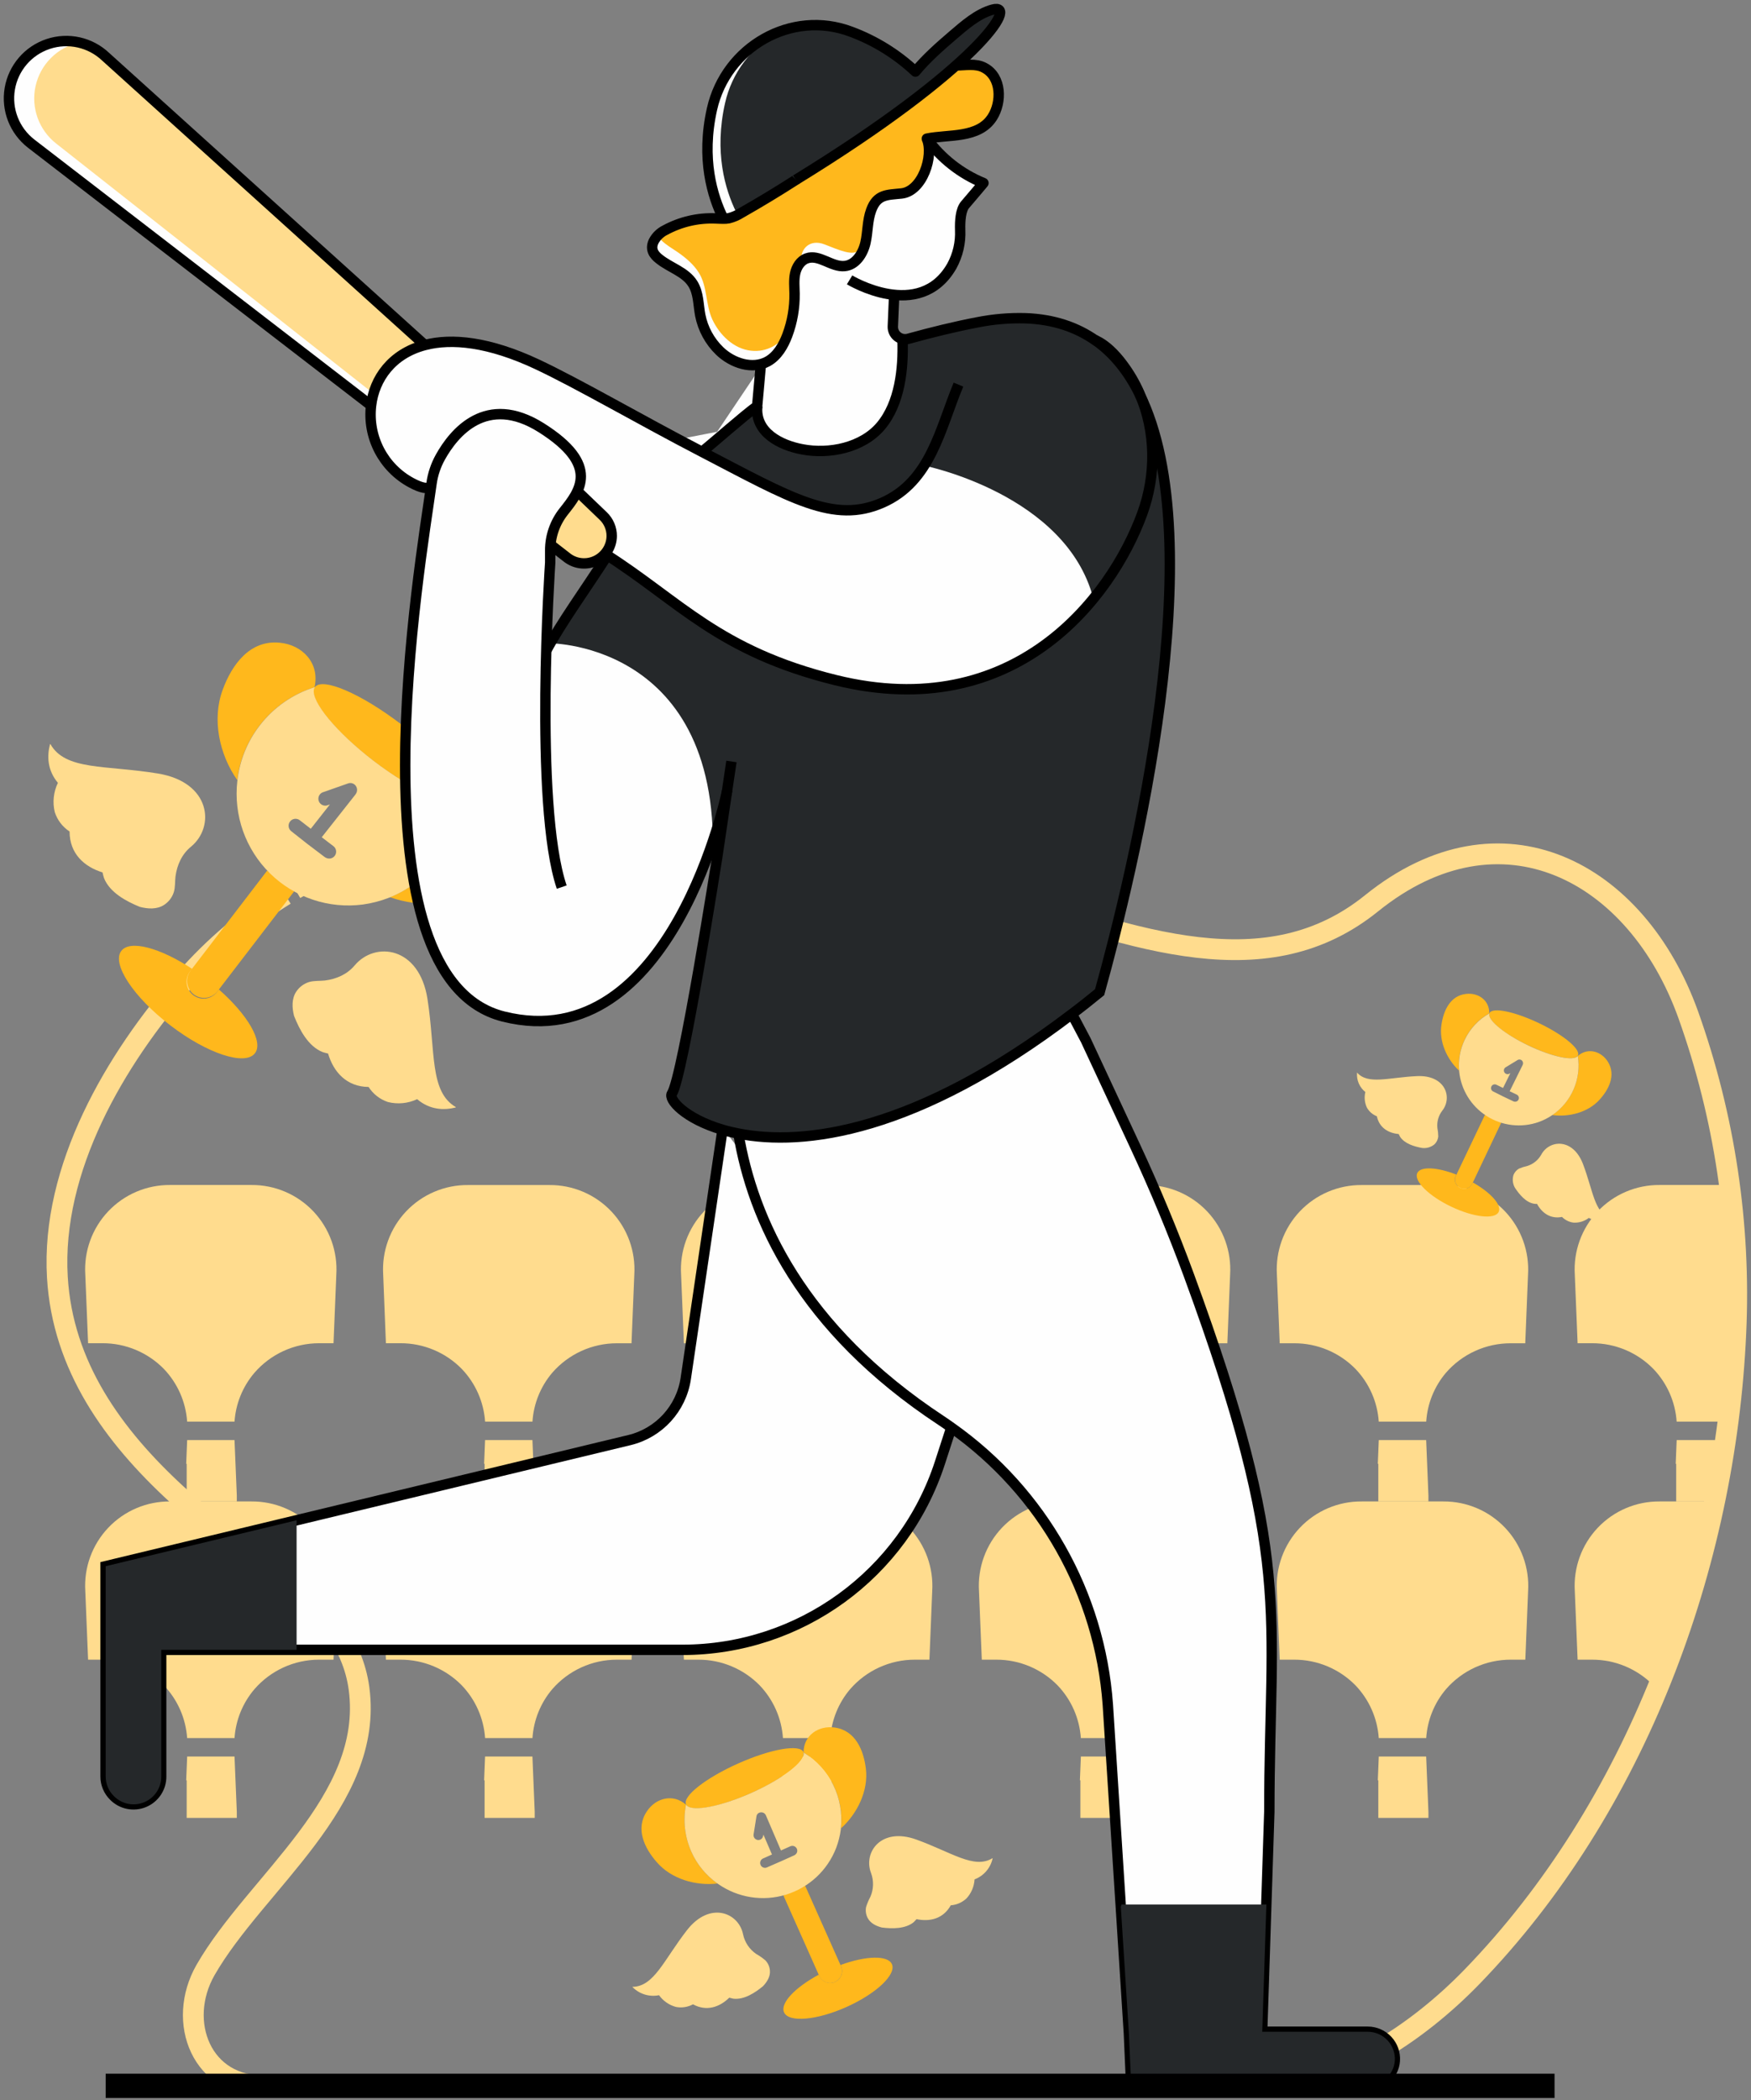 <svg id="success" viewBox="0 0 337 404" fill="none" xmlns="http://www.w3.org/2000/svg">
<rect x="0" y="0" width="337" height="404" fill="#808080" stroke="none"/>
<path d="M242.082 401.238C257.5 401.682 273.06 390.858 283.298 380.297C314.817 347.765 332.078 301.236 334.08 256.371C335.033 235.576 331.919 214.794 324.913 195.192C314.982 167.534 288.843 153.71 263.973 173.776C224.049 205.966 165.316 139.184 86.632 159.233C78.588 161.295 70.756 164.112 63.241 167.645C61.019 168.681 58.864 169.809 56.777 171.028" stroke="#FFDC8E" stroke-width="4"/>
<path d="M54.886 172.147C47.656 176.604 41.139 182.125 35.553 188.524C22.155 203.787 9.804 224.785 11.043 245.726C12.059 262.835 21.782 276.22 33.99 287.456C45.724 298.27 66.731 307.167 69.097 324.827C72.009 346.54 49.195 362.176 39.557 378.988C33.875 388.918 38.758 401.717 51.304 401.273" stroke="#FFDC8E" stroke-width="4"/>
<mask id="mask0_1897:8466" style="mask-type:alpha" maskUnits="userSpaceOnUse" x="0" y="155" width="334" height="247">
<path fill-rule="evenodd" clip-rule="evenodd" d="M97.913 400.625C99.147 369.212 39.699 383.236 18.403 367.947C-13.055 345.363 5.973 277.059 11.717 240.687C16.601 209.664 33.861 181.225 62.948 167.641C153.512 125.347 219.885 209.078 263.675 173.772C288.536 153.719 314.684 167.53 324.624 195.196C338.315 233.313 336.122 281.822 321.286 318.421C308.438 350.118 289.704 400.603 250.397 401.273L97.913 400.625Z" fill="white"/>
</mask>
<g mask="url(#mask0_1897:8466)">
<path d="M36.022 277.041L35.836 281.614H35.929V288.845H45.576V287.704L45.136 277.041L36.022 277.041Z" fill="#FFDC8E"/>
<path d="M31.548 263.363C34.175 266.112 35.757 269.695 36.018 273.49H45.137C45.372 270.028 46.715 266.735 48.968 264.096C52.093 260.49 56.627 258.416 61.398 258.409H64.191L64.728 245.224C65.008 240.729 63.41 236.318 60.314 233.047C57.219 229.775 52.904 227.936 48.4 227.968H32.751C28.249 227.929 23.934 229.761 20.836 233.027C17.738 236.293 16.136 240.7 16.414 245.193L16.955 258.409H19.748C24.188 258.402 28.443 260.188 31.548 263.363Z" fill="#FFDC8E"/>
<path d="M93.358 277.041L93.172 281.614H93.265V288.845H102.912V287.704L102.472 277.041L93.358 277.041Z" fill="#FFDC8E"/>
<path d="M88.882 263.363C91.514 266.11 93.1 269.694 93.361 273.489H102.479C102.706 270.032 104.038 266.738 106.28 264.096C109.415 260.483 113.966 258.411 118.75 258.418H121.542L122.079 245.233C122.36 240.737 120.762 236.327 117.666 233.056C114.57 229.784 110.255 227.945 105.751 227.977H90.085C85.583 227.937 81.268 229.77 78.17 233.036C75.072 236.302 73.47 240.709 73.748 245.202L74.272 258.409H77.068C81.514 258.396 85.775 260.184 88.882 263.363Z" fill="#FFDC8E"/>
<path d="M150.692 277.041L150.506 281.614H150.599V288.845H160.246V287.704L159.811 277.041L150.692 277.041Z" fill="#FFDC8E"/>
<path d="M146.217 263.363C148.847 266.111 150.429 269.695 150.688 273.489H159.806C160.036 270.031 161.371 266.737 163.615 264.096C166.751 260.483 171.302 258.411 176.086 258.418H178.878L179.415 245.233C179.696 240.737 178.098 236.327 175.002 233.056C171.906 229.784 167.591 227.945 163.087 227.977H147.421C142.919 227.937 138.604 229.77 135.506 233.036C132.408 236.302 130.806 240.709 131.084 245.202L131.625 258.418H134.422C138.86 258.408 143.114 260.191 146.217 263.363Z" fill="#FFDC8E"/>
<path d="M208.026 277.041L207.84 281.614H207.933V288.845H217.58V287.704L217.145 277.041L208.026 277.041Z" fill="#FFDC8E"/>
<path d="M203.551 263.363C206.181 266.111 207.763 269.695 208.022 273.489H217.14C217.37 270.031 218.705 266.737 220.949 264.096C224.086 260.484 228.636 258.412 233.42 258.418H236.217L236.749 245.233C237.03 240.737 235.432 236.327 232.336 233.056C229.24 229.784 224.925 227.945 220.421 227.977H204.755C200.253 227.937 195.938 229.77 192.84 233.036C189.742 236.302 188.14 240.709 188.418 245.202L188.959 258.418H191.756C196.194 258.408 200.448 260.191 203.551 263.363Z" fill="#FFDC8E"/>
<path d="M265.362 277.041L265.176 281.614H265.269V288.845H274.916V287.704L274.481 277.041L265.362 277.041Z" fill="#FFDC8E"/>
<path d="M260.887 263.363C263.517 266.111 265.099 269.695 265.358 273.489H274.49C274.715 270.032 276.046 266.739 278.285 264.096C281.423 260.482 285.975 258.41 290.76 258.418H293.552L294.085 245.233C294.366 240.737 292.768 236.327 289.672 233.056C286.576 229.784 282.261 227.945 277.757 227.977H262.09C257.589 227.937 253.274 229.77 250.176 233.036C247.078 236.302 245.476 240.709 245.754 245.202L246.295 258.418H249.092C253.53 258.408 257.784 260.191 260.887 263.363Z" fill="#FFDC8E"/>
<path d="M322.696 277.041L322.51 281.614H322.603V288.846H332.25V281.614H345.803C348.302 281.614 350.356 279.641 350.456 277.143L350.545 274.791C349.351 276.174 347.63 276.991 345.803 277.041H322.696Z" fill="#FFDC8E"/>
<path d="M318.221 263.363C320.851 266.111 322.433 269.695 322.692 273.49H345.803C348.301 273.489 350.354 271.519 350.456 269.024L351.419 245.224C351.701 240.728 350.103 236.317 347.007 233.045C343.911 229.773 339.596 227.934 335.091 227.968H319.424C314.923 227.929 310.608 229.761 307.51 233.027C304.412 236.293 302.81 240.7 303.087 245.193L303.629 258.409H306.426C310.865 258.401 315.119 260.188 318.221 263.363Z" fill="#FFDC8E"/>
<path d="M36.022 337.918L35.836 342.491H35.929V349.723H45.576V348.582L45.136 337.918L36.022 337.918Z" fill="#FFDC8E"/>
<path d="M31.548 324.236C34.175 326.988 35.756 330.572 36.018 334.367H45.137C45.37 330.903 46.714 327.606 48.968 324.964C52.093 321.36 56.628 319.289 61.398 319.286H64.191L64.728 306.101C65.008 301.606 63.41 297.196 60.314 293.924C57.219 290.653 52.904 288.813 48.4 288.845H32.751C28.249 288.806 23.934 290.638 20.836 293.905C17.738 297.171 16.136 301.577 16.414 306.07L16.955 319.286H19.748C24.187 319.279 28.442 321.064 31.548 324.236Z" fill="#FFDC8E"/>
<path d="M93.358 337.918L93.172 342.491H93.265V349.723H102.912V348.582L102.472 337.918L93.358 337.918Z" fill="#FFDC8E"/>
<path d="M88.882 324.236C91.514 326.985 93.099 330.57 93.361 334.367H102.479C102.707 330.905 104.042 327.608 106.288 324.964C109.423 321.35 113.974 319.277 118.759 319.286H121.551L122.088 306.101C122.369 301.606 120.771 297.196 117.675 293.924C114.579 290.653 110.264 288.813 105.76 288.845H90.085C85.583 288.806 81.268 290.638 78.17 293.905C75.072 297.171 73.47 301.577 73.748 306.07L74.272 319.286H77.068C81.513 319.275 85.773 321.06 88.882 324.236Z" fill="#FFDC8E"/>
<path d="M150.692 337.918L150.506 342.491H150.599V349.723H160.246V348.582L159.811 337.918L150.692 337.918Z" fill="#FFDC8E"/>
<path d="M146.217 324.236C148.846 326.987 150.428 330.571 150.688 334.367H159.806C160.034 330.905 161.369 327.608 163.615 324.964C166.75 321.35 171.302 319.277 176.086 319.286H178.878L179.415 306.101C179.696 301.606 178.098 297.196 175.002 293.924C171.906 290.653 167.591 288.813 163.087 288.845H147.421C142.919 288.806 138.604 290.638 135.506 293.905C132.408 297.171 130.806 301.577 131.084 306.07L131.625 319.286H134.422C138.86 319.28 143.113 321.064 146.217 324.236Z" fill="#FFDC8E"/>
<path d="M208.026 337.918L207.84 342.491H207.933V349.723H217.58V348.582L217.145 337.918L208.026 337.918Z" fill="#FFDC8E"/>
<path d="M203.551 324.236C206.18 326.987 207.762 330.571 208.022 334.367H217.14C217.368 330.905 218.703 327.608 220.949 324.964C224.084 321.35 228.636 319.278 233.42 319.286H236.217L236.749 306.101C237.03 301.606 235.432 297.196 232.336 293.924C229.24 290.653 224.925 288.813 220.421 288.845H204.755C200.253 288.806 195.938 290.638 192.84 293.905C189.742 297.171 188.14 301.577 188.418 306.07L188.959 319.286H191.756C196.194 319.28 200.447 321.064 203.551 324.236Z" fill="#FFDC8E"/>
<path d="M265.362 337.918L265.176 342.491H265.269V349.723H274.916V348.582L274.481 337.918L265.362 337.918Z" fill="#FFDC8E"/>
<path d="M260.887 324.236C263.516 326.987 265.098 330.571 265.358 334.367H274.49C274.717 330.905 276.053 327.608 278.299 324.964C281.435 321.35 285.988 319.277 290.773 319.286H293.566L294.099 306.101C294.379 301.606 292.781 297.196 289.685 293.924C286.59 290.653 282.274 288.813 277.77 288.845H262.09C257.589 288.806 253.274 290.638 250.176 293.905C247.078 297.171 245.476 301.577 245.754 306.07L246.295 319.286H249.092C253.53 319.28 257.783 321.064 260.887 324.236Z" fill="#FFDC8E"/>
<path d="M322.696 337.919L322.51 342.491H322.603V349.723H332.25V342.491H345.803C348.302 342.491 350.356 340.518 350.456 338.021L350.545 335.668C349.351 337.052 347.63 337.869 345.803 337.919H322.696Z" fill="#FFDC8E"/>
<path d="M318.221 324.236C320.85 326.987 322.432 330.571 322.692 334.367H345.803C348.301 334.367 350.354 332.396 350.456 329.901L351.419 306.101C351.701 301.606 350.103 297.195 347.007 293.923C343.911 290.651 339.596 288.812 335.091 288.845H319.424C314.923 288.806 310.608 290.638 307.51 293.905C304.412 297.171 302.81 301.577 303.087 306.07L303.629 319.286H306.426C310.864 319.28 315.117 321.064 318.221 324.236Z" fill="#FFDC8E"/>
</g>
<path d="M71.89 146.385C64.165 140.472 59.113 134.106 60.605 132.179C62.096 130.253 69.541 133.467 77.27 139.385C84.999 145.302 90.029 151.655 88.551 153.591C88.523 153.633 88.485 153.666 88.44 153.688C86.74 155.384 79.432 152.174 71.89 146.385Z" fill="#FFB81C"/>
<path d="M92.696 170.829C87.777 174.322 80.785 174.646 75.076 172.604C82.831 169.45 88.057 162.089 88.479 153.728V153.697C92.63 151.442 97.007 153.719 98.583 157.941C100.549 163.322 96.914 167.867 92.696 170.829Z" fill="#FFB81C"/>
<path d="M60.533 132.201C56.315 133.521 52.607 136.112 49.918 139.62C47.582 142.658 46.112 146.272 45.666 150.079C42.185 145.107 40.755 138.328 42.873 132.663C44.649 127.829 48.107 123.096 53.794 123.642C58.251 124.033 61.585 127.642 60.533 132.201Z" fill="#FFB81C"/>
<path d="M56.613 171.472L41.865 190.695C41.156 191.621 40.007 192.099 38.85 191.948C37.694 191.797 36.706 191.041 36.258 189.964C35.81 188.886 35.971 187.652 36.68 186.726L51.41 167.499L56.613 171.472Z" fill="#FFB81C"/>
<path d="M49.066 202.624C47.175 205.096 39.881 202.699 32.778 197.256C25.675 191.814 21.444 185.399 23.353 182.926C25.018 180.76 30.793 182.322 36.964 186.375L36.698 186.726C35.908 187.642 35.691 188.92 36.132 190.046C36.574 191.172 37.602 191.962 38.803 192.098C40.005 192.234 41.183 191.694 41.865 190.695L42.131 190.349C47.698 195.259 50.744 200.457 49.066 202.624Z" fill="#FFB81C"/>
<path d="M80.287 211.458C78.529 212.285 76.538 212.478 74.654 212.004C73.121 211.491 71.81 210.47 70.938 209.109C66.685 209.069 64.181 206.21 63.142 202.681C62.801 202.605 62.361 202.49 62.073 202.392C59.302 201.274 57.633 198.082 56.594 195.436C56.199 193.882 56.111 192.146 57.007 190.783C57.585 189.906 58.445 189.253 59.444 188.932C60.448 188.63 61.509 188.741 62.525 188.63C64.745 188.346 66.805 187.458 68.27 185.713C72.19 181.056 80.7 182.046 82.276 192.199C83.852 202.352 82.623 210.046 87.763 213.002C87.719 213.032 87.671 213.058 87.621 213.078C85.482 213.597 82.751 213.562 80.287 211.458Z" fill="#FFDC8E"/>
<path d="M11.144 150.603C10.299 152.348 10.084 154.332 10.536 156.218C11.028 157.759 12.037 159.082 13.391 159.965C13.391 164.223 16.214 166.753 19.73 167.832C19.806 168.174 19.917 168.618 20.01 168.906C21.098 171.685 24.272 173.39 26.904 174.46C28.458 174.868 30.189 174.979 31.561 174.096C32.446 173.529 33.109 172.674 33.439 171.676C33.754 170.678 33.652 169.617 33.776 168.6C34.083 166.38 34.993 164.334 36.755 162.891C41.452 159.024 40.555 150.487 30.42 148.814C20.285 147.14 12.565 148.281 9.679 143.109C9.649 143.154 9.624 143.201 9.604 143.251C9.062 145.386 9.067 148.112 11.144 150.603Z" fill="#FFDC8E"/>
<path fill-rule="evenodd" clip-rule="evenodd" d="M88.48 153.697V153.728C88.064 162.082 82.851 169.44 75.108 172.604L74.864 172.702C73.242 173.336 71.55 173.775 69.825 174.011C63.267 174.869 56.679 172.66 51.963 168.023C47.247 163.386 44.928 156.837 45.675 150.265C45.697 150.216 45.697 150.132 45.697 150.079C46.144 146.272 47.613 142.657 49.95 139.619C52.639 136.111 56.346 133.52 60.565 132.201C60.573 132.161 60.596 132.161 60.631 132.161C60.543 132.288 60.477 132.429 60.436 132.578C59.828 134.909 64.711 140.853 71.912 146.381C79.441 152.134 86.704 155.357 88.48 153.697ZM61.923 161.066L68.449 152.8H68.435C68.797 152.337 68.821 151.694 68.493 151.206C68.159 150.709 67.526 150.509 66.966 150.722L62.278 152.369C61.788 152.494 61.412 152.885 61.305 153.379C61.198 153.872 61.38 154.384 61.774 154.699C62.169 155.015 62.707 155.081 63.166 154.869L63.494 154.762L59.814 159.437L57.701 157.803C57.418 157.581 57.058 157.483 56.702 157.531C56.346 157.578 56.024 157.768 55.81 158.056C55.367 158.643 55.485 159.478 56.072 159.921L58.971 162.207C59.006 162.229 59.041 162.259 59.075 162.289C59.109 162.319 59.144 162.349 59.179 162.371L62.54 164.915C62.676 165.005 62.826 165.072 62.984 165.115C63.504 165.27 64.066 165.094 64.404 164.671C64.626 164.392 64.727 164.036 64.685 163.682C64.642 163.329 64.46 163.007 64.178 162.789L61.923 161.066Z" fill="#FFDC8E"/>
<path d="M144.593 344.933C138.352 347.721 132.731 348.702 132.034 347.13C131.337 345.559 135.825 342.047 142.063 339.259C148.3 336.471 153.912 335.494 154.613 337.039C154.623 337.073 154.623 337.108 154.613 337.141C155.119 338.78 150.693 342.229 144.593 344.933Z" fill="#FFB81C"/>
<path d="M166.648 340.28C167.158 344.484 165.014 348.91 161.84 351.747C162.488 345.907 159.696 340.219 154.679 337.159H154.652C154.652 333.839 157.525 331.899 160.659 332.343C164.632 332.906 166.226 336.698 166.648 340.28Z" fill="#FFB81C"/>
<path d="M132.03 347.188C131.434 350.233 131.79 353.387 133.051 356.222C134.143 358.684 135.883 360.803 138.085 362.353C133.85 362.837 129.184 361.465 126.401 358.242C124.012 355.516 122.25 351.805 124.492 348.475C126.214 345.861 129.571 345.008 132.03 347.188Z" fill="#FFB81C"/>
<path d="M154.956 362.766L161.886 378.303C162.361 379.452 161.836 380.771 160.7 381.278C159.564 381.784 158.232 381.294 157.695 380.172L150.77 364.635L154.956 362.766Z" fill="#FFB81C"/>
<path d="M171.657 377.864C172.545 379.857 168.625 383.555 162.885 386.117C157.145 388.678 151.786 389.127 150.898 387.129C150.117 385.38 153.02 382.334 157.588 379.888L157.713 380.168C158.25 381.289 159.582 381.779 160.718 381.273C161.853 380.767 162.379 379.448 161.904 378.299L161.779 378.019C166.649 376.239 170.876 376.11 171.657 377.864Z" fill="#FFB81C"/>
<path d="M187.566 361.553C187.488 362.915 186.941 364.208 186.016 365.211C185.188 365.989 184.117 366.46 182.984 366.543C181.532 369.154 178.931 369.74 176.405 369.207C176.245 369.389 176.023 369.624 175.868 369.771C174.252 371.103 171.721 371.063 169.741 370.818C168.649 370.543 167.548 370.015 167.007 369.007C166.658 368.356 166.544 367.606 166.683 366.881C166.901 366.189 167.183 365.518 167.526 364.879C168.145 363.442 168.19 361.823 167.65 360.355C166.092 356.359 169.559 351.445 176.347 353.887C183.135 356.328 187.477 359.658 191.028 357.469C191.032 357.506 191.032 357.543 191.028 357.58C190.61 359.4 189.311 360.891 187.566 361.553Z" fill="#FFDC8E"/>
<path d="M126.839 383.835C127.633 384.945 128.788 385.744 130.107 386.095C131.222 386.307 132.376 386.128 133.374 385.589C136.002 387.018 138.511 386.121 140.357 384.31C140.593 384.381 140.903 384.461 141.112 384.501C143.194 384.763 145.307 383.373 146.848 382.104C147.625 381.287 148.273 380.253 148.18 379.112C148.128 378.375 147.824 377.679 147.318 377.141C146.765 376.675 146.171 376.26 145.543 375.902C144.251 375.021 143.347 373.679 143.017 372.151C142.2 367.955 136.633 365.647 132.202 371.343C127.772 377.038 125.889 382.184 121.721 382.228C121.739 382.26 121.76 382.292 121.783 382.321C123.109 383.639 125.007 384.207 126.839 383.835Z" fill="#FFDC8E"/>
<path fill-rule="evenodd" clip-rule="evenodd" d="M154.653 337.159H154.679L154.666 337.15C159.683 340.21 162.475 345.898 161.827 351.738V351.925C161.669 353.139 161.371 354.331 160.939 355.476C159.272 359.812 155.702 363.139 151.259 364.496C146.816 365.853 141.996 365.089 138.191 362.424C138.18 362.414 138.164 362.404 138.147 362.394C138.124 362.379 138.1 362.364 138.085 362.348C135.883 360.798 134.143 358.679 133.05 356.218C131.79 353.383 131.433 350.228 132.029 347.183V347.13C132.078 347.227 132.144 347.314 132.225 347.388C133.454 348.542 138.76 347.521 144.584 344.933C150.657 342.211 155.097 338.815 154.653 337.159ZM150.306 355.991L147.394 349.212C147.219 348.831 146.816 348.608 146.4 348.662C145.977 348.695 145.637 349.022 145.587 349.443L145.037 352.888C144.978 353.221 145.104 353.559 145.366 353.773C145.628 353.986 145.985 354.041 146.299 353.916C146.613 353.792 146.835 353.507 146.879 353.172L146.924 352.933L148.575 356.768L146.862 357.527C146.631 357.628 146.45 357.818 146.36 358.053C146.27 358.288 146.278 358.55 146.382 358.779C146.483 359.007 146.671 359.184 146.904 359.272C147.137 359.36 147.395 359.35 147.621 359.245L150.013 358.198C150.04 358.184 150.07 358.173 150.1 358.162C150.13 358.151 150.16 358.14 150.187 358.127L152.899 356.906C153.001 356.853 153.093 356.782 153.17 356.697C153.442 356.428 153.52 356.018 153.365 355.667C153.156 355.192 152.604 354.974 152.127 355.179L150.306 355.991Z" fill="#FFDC8E"/>
<path d="M294.154 201.123C289.448 198.903 286.092 196.106 286.66 194.908C287.229 193.709 291.49 194.593 296.196 196.835C300.902 199.076 304.249 201.851 303.69 203.05C303.68 203.076 303.663 203.099 303.641 203.116C302.94 204.191 298.753 203.32 294.154 201.123Z" fill="#FFB81C"/>
<path d="M307.787 211.627C305.598 214.002 301.967 214.952 298.748 214.512C302.46 211.998 304.379 207.561 303.671 203.134C305.598 201.492 308.142 202.197 309.443 204.235C311.059 206.828 309.651 209.607 307.787 211.627Z" fill="#FFB81C"/>
<path d="M286.623 194.948C284.56 196.109 282.905 197.88 281.887 200.018C280.998 201.869 280.629 203.926 280.817 205.971C278.442 203.751 276.937 200.355 277.421 197.154C277.82 194.419 279.099 191.556 282.14 191.21C284.519 190.921 286.672 192.44 286.623 194.948Z" fill="#FFB81C"/>
<path d="M288.932 215.973L283.37 227.693C283.101 228.257 282.551 228.636 281.928 228.685C281.305 228.735 280.702 228.448 280.348 227.933C279.993 227.418 279.94 226.752 280.209 226.188L285.794 214.477L288.932 215.973Z" fill="#FFB81C"/>
<path d="M288.44 233.14C287.72 234.65 283.632 234.201 279.303 232.137C274.975 230.073 272.054 227.178 272.773 225.669C273.399 224.337 276.604 224.528 280.289 225.966L280.187 226.179C279.916 226.748 279.97 227.417 280.327 227.936C280.684 228.454 281.291 228.743 281.918 228.693C282.546 228.643 283.099 228.262 283.37 227.693L283.472 227.484C286.921 229.433 289.07 231.822 288.44 233.14Z" fill="#FFB81C"/>
<path d="M305.783 234.303C304.954 234.933 303.932 235.255 302.893 235.213C302.033 235.117 301.232 234.728 300.624 234.112C298.404 234.556 296.757 233.34 295.821 231.608C295.634 231.608 295.377 231.608 295.226 231.573C293.654 231.298 292.425 229.797 291.586 228.536C291.141 227.787 291.031 226.885 291.284 226.05C291.49 225.527 291.869 225.09 292.358 224.812C292.868 224.597 293.397 224.429 293.938 224.31C295.078 223.958 296.039 223.183 296.624 222.144C298.16 219.267 302.742 218.836 304.686 223.986C306.631 229.136 306.853 233.309 309.876 234.285L309.809 234.339C308.546 235.001 307.035 234.987 305.783 234.303Z" fill="#FFDC8E"/>
<path d="M262.779 210.082C262.529 211.092 262.637 212.157 263.086 213.096C263.513 213.849 264.187 214.433 264.994 214.748C265.465 216.967 267.214 217.988 269.194 218.166C269.27 218.335 269.381 218.557 269.461 218.699C270.348 220.031 272.191 220.572 273.691 220.843C274.556 220.954 275.427 220.696 276.093 220.133C276.493 219.738 276.745 219.217 276.808 218.659C276.804 218.104 276.749 217.552 276.643 217.007C276.514 215.821 276.847 214.63 277.571 213.682C279.605 211.134 278.184 206.757 272.688 207.023C267.192 207.289 263.272 208.723 261.177 206.335C261.174 206.362 261.174 206.388 261.177 206.415C261.068 207.828 261.669 209.202 262.779 210.082Z" fill="#FFDC8E"/>
<path fill-rule="evenodd" clip-rule="evenodd" d="M294.162 201.141C298.748 203.321 302.908 204.204 303.663 203.134L303.667 203.152C304.375 207.579 302.455 212.015 298.744 214.53L298.624 214.61C297.844 215.122 297.007 215.541 296.129 215.857C292.786 217.027 289.092 216.597 286.107 214.691C283.122 212.785 281.177 209.615 280.831 206.091C280.833 206.057 280.833 206.023 280.831 205.989C280.643 203.944 281.013 201.887 281.901 200.035C282.919 197.898 284.574 196.127 286.638 194.966C286.642 194.939 286.669 194.939 286.669 194.939C286.637 195.015 286.619 195.096 286.615 195.179C286.553 196.466 289.776 199.041 294.162 201.141ZM290.553 209.935L293.057 204.87C293.198 204.586 293.141 204.244 292.915 204.022C292.684 203.798 292.329 203.763 292.058 203.938L289.785 205.323C289.622 205.419 289.505 205.576 289.458 205.759C289.411 205.943 289.44 206.137 289.537 206.299C289.637 206.463 289.798 206.58 289.985 206.624C290.172 206.669 290.368 206.636 290.531 206.535L290.691 206.441L289.279 209.3L287.992 208.679C287.819 208.595 287.62 208.585 287.439 208.649C287.258 208.713 287.11 208.847 287.029 209.021C286.947 209.192 286.937 209.389 287.001 209.567C287.065 209.746 287.198 209.891 287.37 209.971L289.146 210.859C289.164 210.866 289.181 210.878 289.197 210.89C289.223 210.907 289.248 210.925 289.275 210.925L291.308 211.893C291.389 211.926 291.474 211.944 291.561 211.946C291.853 211.975 292.13 211.817 292.254 211.551C292.43 211.196 292.285 210.765 291.93 210.588L290.553 209.935Z" fill="#FFDC8E"/>
<path fill-rule="evenodd" clip-rule="evenodd" d="M267.653 392.874C268.212 393.564 268.579 394.39 268.718 395.267C268.784 395.643 268.808 396.026 268.79 396.408C268.74 397.081 268.557 397.737 268.252 398.339C267.478 399.825 266.061 400.87 264.412 401.171C264.076 401.237 263.734 401.269 263.391 401.269H218.052L217.608 391.147L216.849 379.365L216.049 366.784L213.55 327.872C212.005 306.504 200.962 286.954 183.46 274.599L181.262 281.365C174.287 302.854 154.262 317.402 131.67 317.395H31.339V341.723C31.346 343.144 30.779 344.508 29.768 345.506C28.765 346.509 27.404 347.072 25.985 347.068C23.048 347.056 20.67 344.678 20.658 341.741V301.307L57.403 292.468L121.477 277.046C127.174 275.673 131.464 270.976 132.318 265.179L139.359 217.336L143.265 222.432C142.937 220.954 142.644 219.489 142.409 218.068C141.33 217.86 140.309 217.611 139.372 217.336C132.633 215.36 129.317 211.955 129.552 210.623C129.561 210.533 129.595 210.447 129.65 210.375C130.077 209.466 130.402 208.514 130.618 207.533C130.893 206.424 131.208 205.07 131.541 203.538C131.985 201.5 132.469 199.103 132.966 196.533C135.341 183.951 138.009 167.188 138.338 165.044C138.29 165.205 138.226 165.451 138.141 165.771C137.956 166.472 137.676 167.532 137.277 168.857C137.468 166.371 137.512 164.05 137.512 161.83C132.58 176.413 120.567 201.398 97.216 195.569C82.264 191.84 78.268 170.047 78.268 147.277C78.268 127.491 81.296 106.981 82.785 96.896C82.967 95.663 83.126 94.586 83.254 93.685C82.606 94.058 81.5 93.947 79.498 92.868C74.113 89.973 71.042 84.082 71.751 78.01L6.35 27.649C1.821 24.179 0.691 17.825 3.747 13.007C6.802 8.189 13.031 6.501 18.101 9.119C18.2 9.165 18.297 9.216 18.39 9.274C18.705 9.451 19.011 9.645 19.304 9.856C19.353 9.885 19.397 9.916 19.442 9.947L19.442 9.947L19.442 9.947L19.442 9.947L19.442 9.947C19.486 9.978 19.531 10.009 19.579 10.038C19.962 10.31 20.327 10.606 20.672 10.926L82.095 66.392C87.28 65.024 94.468 65.757 103.706 70.094C108.314 72.26 114.144 75.442 120.551 78.94C123.835 80.733 127.272 82.609 130.773 84.473L138.023 83.066L146.777 70.041C144.069 70.76 140.935 69.517 138.848 67.528C136.929 65.66 135.623 63.253 135.106 60.625C134.99 60.035 134.915 59.43 134.84 58.825C134.656 57.337 134.471 55.85 133.685 54.587C132.781 53.133 131.27 52.284 129.747 51.428C128.856 50.928 127.961 50.425 127.182 49.797C126.227 49.038 125.388 48.004 126.147 46.414C126.629 45.488 127.392 44.739 128.327 44.275C130.067 42.88 132.127 42.423 134.143 42.272C135.441 42.046 136.759 41.958 138.076 42.01L138.115 42.013C138.598 42.038 139.07 42.064 139.541 42.064C137.414 37.758 135.217 30.535 137.357 20.99C138.887 14.234 143.689 8.689 150.155 6.207C150.187 6.193 150.215 6.173 150.24 6.149L150.764 5.985C150.878 5.948 150.99 5.91 151.1 5.872L151.1 5.872L151.1 5.872C151.286 5.808 151.468 5.746 151.652 5.696C152.078 5.572 152.508 5.461 152.921 5.363C153.014 5.344 153.107 5.32 153.201 5.297C153.301 5.272 153.402 5.246 153.503 5.226C154.137 5.099 154.777 5.007 155.421 4.95C155.585 4.919 155.754 4.919 155.918 4.919L155.956 4.917C156.44 4.891 156.912 4.866 157.396 4.866C157.522 4.866 157.645 4.873 157.766 4.88C157.883 4.886 157.999 4.893 158.115 4.893C158.468 4.904 158.846 4.939 159.228 4.974L159.412 4.99C159.536 5.004 159.664 5.021 159.791 5.039C159.919 5.057 160.046 5.075 160.171 5.088C160.615 5.155 161.059 5.252 161.503 5.35L162.191 5.501C162.821 5.678 163.505 5.874 164.153 6.122C168.743 7.827 172.949 10.427 176.525 13.771C177.063 13.137 177.631 12.502 178.212 11.88C178.352 11.758 178.485 11.629 178.612 11.494L178.612 11.494L178.612 11.494L178.612 11.494L178.612 11.494L178.612 11.494C179.221 10.903 179.829 10.313 180.463 9.718L180.579 9.611L180.58 9.61C180.9 9.313 181.218 9.018 181.551 8.737C181.898 8.424 182.262 8.113 182.62 7.807C183.003 7.48 183.38 7.158 183.722 6.846C184.383 6.242 185.076 5.647 185.804 5.07C185.973 4.919 186.15 4.764 186.332 4.626L186.37 4.598L186.37 4.597L186.37 4.597L186.37 4.597C186.417 4.561 186.471 4.52 186.523 4.489C186.772 4.298 187.02 4.116 187.269 3.938C187.334 3.886 187.404 3.84 187.477 3.801C187.713 3.623 187.961 3.461 188.219 3.317C188.278 3.274 188.34 3.237 188.404 3.2C188.446 3.175 188.49 3.15 188.534 3.121L189.187 2.748C189.338 2.664 189.497 2.58 189.666 2.513C189.748 2.481 189.828 2.441 189.911 2.401L189.911 2.401L189.911 2.401C189.998 2.358 190.087 2.314 190.181 2.278L190.816 2.043C190.881 2.024 190.948 1.999 191.021 1.972L191.021 1.972L191.022 1.971L191.022 1.971C191.053 1.96 191.085 1.948 191.118 1.936C191.202 1.898 191.289 1.87 191.38 1.852C192.525 1.554 193.022 1.905 192.747 2.886C192.294 4.515 189.679 7.845 184.352 12.595C184.919 12.595 185.508 12.557 186.109 12.519C186.223 12.512 186.337 12.504 186.452 12.497C187.116 12.434 187.786 12.467 188.441 12.595C189.406 12.762 190.294 13.228 190.98 13.927C191.138 14.098 191.286 14.277 191.424 14.464C191.46 14.507 191.491 14.553 191.517 14.602C191.64 14.782 191.75 14.97 191.846 15.165C191.864 15.21 191.888 15.252 191.917 15.29C192.166 15.822 192.336 16.387 192.423 16.968V17.039C192.428 17.065 192.428 17.092 192.423 17.119C192.478 17.485 192.506 17.854 192.507 18.224V18.695C192.494 18.97 192.467 19.232 192.427 19.507C192.415 19.541 192.415 19.591 192.416 19.635V19.635C192.416 19.682 192.417 19.722 192.401 19.729C192.37 19.742 192.37 19.769 192.37 19.769C192.188 20.769 191.819 21.725 191.282 22.588C190.092 24.453 188.254 25.278 186.226 25.722H186.172H186.141C184.896 25.989 183.576 26.107 182.283 26.223C181.557 26.288 180.839 26.352 180.148 26.442C179.751 26.68 179.475 27.078 179.389 27.534C182.076 30.928 185.592 33.571 189.6 35.209C189.6 35.209 187.682 37.518 186.079 39.364C185.196 40.381 185.071 42.534 185.125 44.248C185.232 46.657 184.678 49.048 183.522 51.164C180.694 56.11 176.343 57.091 172.463 56.7L172.215 62.738C172.18 63.379 172.409 64.007 172.85 64.475C173.29 64.942 173.903 65.208 174.546 65.211H174.603C174.77 65.225 174.938 65.213 175.1 65.175C179.296 64.003 184.254 62.787 188.507 61.983C190.841 61.54 193.205 61.282 195.579 61.211C196.299 61.184 197.013 61.184 197.719 61.211C203.162 61.406 207.632 62.938 211.295 65.535H211.321C213.159 66.405 214.869 68.074 216.374 70.094C217.669 71.815 218.758 73.682 219.619 75.657C219.621 75.686 219.63 75.715 219.645 75.741C226.287 89.166 226.469 110.111 224.107 130.976C224.069 131.294 224.031 131.611 223.992 131.929L223.992 131.934C223.863 133.011 223.733 134.087 223.596 135.162C223.077 139.331 222.433 143.477 221.745 147.535C220.365 155.668 218.749 163.472 217.146 170.46C216.609 172.791 216.067 175.028 215.543 177.168C215.488 177.394 215.433 177.619 215.378 177.843L215.369 177.878L215.369 177.879L215.368 177.882L215.368 177.883L215.368 177.883C215.169 178.698 214.974 179.495 214.771 180.276C213.759 184.324 212.795 187.885 211.983 190.841C210.181 192.32 208.405 193.723 206.629 195.054L209.293 200.093L218.766 220.421C222.575 228.572 226.028 236.859 229.123 245.282C245.826 290.736 245.487 305.064 244.88 330.749V330.75V330.75V330.751V330.751C244.754 336.067 244.617 341.868 244.617 348.533L244.035 366.375L243.25 390.073V390.845H263.582C264.962 390.842 266.285 391.394 267.253 392.377C267.308 392.438 267.36 392.503 267.412 392.569C267.434 392.597 267.456 392.625 267.478 392.653L267.478 392.654C267.51 392.695 267.541 392.736 267.573 392.776C267.6 392.809 267.626 392.842 267.653 392.874ZM184.033 13.163L184.326 12.595C183.771 13.092 183.194 13.603 182.572 14.113L182.75 13.976C183.142 13.653 183.573 13.38 184.033 13.163ZM111.009 95.27L110.565 96.127L110.551 96.139L110.551 96.139C110.472 96.205 110.397 96.268 110.33 96.335C110.583 95.989 110.805 95.643 111.009 95.27ZM108.758 98.449C108.692 98.764 108.012 101.263 107.036 101.445C107.46 100.367 108.04 99.358 108.758 98.449ZM106.192 108.237V105.862C106.19 105.493 106.208 105.124 106.246 104.757C106.314 104.043 106.443 103.336 106.632 102.644C106.616 103.046 106.639 103.449 106.703 103.847L106.259 104.757L107.147 105.436C107.964 107.629 109.992 109.631 114.068 108.237H114.108C114.163 108.224 114.218 108.204 114.275 108.184C114.332 108.163 114.391 108.142 114.454 108.126L114.565 108.086C114.782 108.012 114.994 107.925 115.2 107.825C115.24 107.804 115.275 107.784 115.31 107.765L115.31 107.765C115.371 107.73 115.426 107.699 115.488 107.674C115.503 107.674 115.514 107.664 115.526 107.653C115.536 107.644 115.546 107.635 115.559 107.629C116.064 107.375 116.533 107.056 116.953 106.679C117.047 106.743 117.143 106.802 117.242 106.857C116.98 107.265 116.715 107.672 116.45 108.08C116.184 108.487 115.919 108.894 115.657 109.303C115.611 109.36 115.568 109.419 115.528 109.48C114.533 111.006 113.518 112.513 112.521 113.994C111.74 115.154 110.969 116.299 110.228 117.423C110.198 117.465 110.169 117.507 110.141 117.55C110.109 117.597 110.079 117.644 110.048 117.691C110.014 117.743 109.979 117.796 109.944 117.848C109.919 117.885 109.894 117.923 109.868 117.96L108.887 119.478C108.749 119.7 108.598 119.922 108.443 120.144C108.166 120.585 107.881 121.029 107.603 121.463L107.555 121.538C107.536 121.57 107.517 121.601 107.498 121.633L107.463 121.69C107.347 121.883 107.235 122.069 107.111 122.253C106.849 122.697 106.587 123.141 106.339 123.553C106.322 123.588 106.301 123.62 106.281 123.652C106.255 123.694 106.23 123.735 106.214 123.775C106.117 123.952 106.017 124.127 105.918 124.3L105.918 124.3C105.739 124.614 105.562 124.924 105.402 125.236C105.695 115.474 106.192 108.237 106.192 108.237ZM145.201 78.769C145.447 79.708 145.81 80.613 146.28 81.463L146.582 81.406C146.106 80.38 145.924 79.243 146.058 78.121C145.867 78.25 145.663 78.409 145.448 78.577C145.367 78.64 145.285 78.704 145.201 78.769Z" fill="#FEFEFE"/>
<path d="M219.704 98.879C217.51 104.749 214.37 110.22 210.408 115.074C205.121 95.026 177.863 89.57 177.863 89.57C167.186 105.494 149.744 94.347 149.744 94.347L135.453 86.547C137.926 84.531 142.205 80.731 144.869 78.689C145.491 81.13 147.009 84.171 150.64 85.277C157.077 87.221 168.842 88.713 172.296 76.811C173.441 73.043 174.105 69.145 174.271 65.211C174.441 65.211 174.609 65.182 174.768 65.126C178.964 63.955 183.922 62.738 188.175 61.939C191.161 61.352 194.203 61.097 197.245 61.18C202.688 61.371 207.163 62.902 210.821 65.499H210.847C214.341 67.985 217.063 71.453 219.176 75.652C219.179 75.681 219.188 75.708 219.202 75.732C222.368 82.968 222.479 91.31 219.704 98.879Z" fill="#25282A"/>
<path d="M108.455 98.422C108.455 98.422 110.755 94.138 112.699 95.998C114.644 97.858 122.302 104.877 114.218 108.086C106.134 111.296 105.663 101.618 106.715 101.427C107.767 101.236 108.455 98.422 108.455 98.422Z" fill="#FFDC8E"/>
<path d="M211.681 190.846C209.874 192.324 208.076 193.736 206.327 195.059C176.273 217.926 154.662 220.537 142.107 218.051C141.083 217.858 140.069 217.614 139.07 217.318C131.887 215.205 128.602 211.494 129.348 210.361C131.421 207.254 138.063 164.844 138.063 164.844C138.063 164.844 137.716 166.389 136.957 168.875C140.549 123.704 105.926 123.762 105.926 123.762C108.842 118.666 113.051 112.855 116.904 106.844C131.017 115.891 138.436 125.307 160.854 130.847C195.255 139.327 213.843 115.145 219.823 98.884C222.598 91.337 222.487 82.973 219.339 75.75C233.541 104.375 218.251 167.193 211.681 190.846Z" fill="#25282A"/>
<path d="M81.761 66.383L74.969 69.703L71.999 75.803L10.851 27.649C7.483 25.035 5.924 20.714 6.848 16.552C7.772 12.39 11.013 9.134 15.17 8.191C17.111 8.612 18.898 9.558 20.338 10.926L81.761 66.383Z" fill="#FFDC8E"/>
<path d="M192.122 17.021C192.269 17.904 192.259 18.806 192.091 19.685C190.519 21.829 188.49 25.42 185.875 25.691C181.964 26.095 181.964 26.095 180.024 26.322C179.136 26.641 178.91 27.573 178.692 30.463C178.656 30.968 178.582 31.47 178.47 31.964C177.023 33.82 175.611 36.847 173.507 37.185C170.884 37.629 168.677 36.55 168.335 38.863C167.39 39.857 167.003 41.3 167.061 43.222C167.084 44.276 166.934 45.325 166.617 46.33C166.243 46.962 165.809 47.556 165.321 48.106C164.211 49.327 161.57 48.137 158.693 47.018C155.816 45.899 154.08 47.955 154.222 49.926C152.309 51.32 152.944 55.391 152.891 57.473C152.837 59.555 152.607 61.783 151.665 63.688C150.309 66.298 147.485 67.802 144.562 67.47C141.211 67.124 138.489 64.42 137.109 61.486C135.777 58.623 136.167 55.155 134.516 52.492C133.504 50.858 131.977 49.588 130.405 48.496C129.309 47.746 128.185 47.12 127.231 46.175C127.062 46.029 126.933 45.843 126.858 45.633C126.716 45.078 127.675 44.51 128.026 44.226C132.079 40.967 137.792 42.801 140.829 41.784C143.865 40.767 163.914 27.707 163.914 27.707C163.914 27.707 179.487 16.413 182.417 13.98C185.347 11.547 191.22 11.618 192.122 17.021Z" fill="#FFB81C"/>
<path d="M153.153 34.605L141.659 40.75C139.55 36.43 137.424 29.278 139.542 19.84C140.853 13.989 144.634 8.993 149.908 6.14C154.38 4.415 159.332 4.404 163.812 6.109C168.402 7.813 172.608 10.413 176.184 13.758C176.713 13.123 177.285 12.484 177.871 11.867C179.614 10.082 181.452 8.393 183.376 6.806C185.525 4.959 187.989 2.771 190.777 1.923C190.861 1.886 190.949 1.856 191.039 1.834C196.259 0.395 188.135 13.136 153.153 34.605Z" fill="#25282A"/>
<path d="M183.997 12.586C185.773 12.586 187.788 12.142 189.426 13.03C192.827 14.806 192.832 19.689 190.976 22.575C188.312 26.703 182.541 25.807 178.381 26.672C181.152 30.473 184.924 33.43 189.276 35.214C189.276 35.214 187.353 37.518 185.755 39.369C184.867 40.395 184.747 42.548 184.796 44.252C184.906 46.664 184.35 49.06 183.189 51.178C176.974 62.023 163.514 53.841 163.514 53.841" stroke="black" stroke-width="2" stroke-linejoin="round"/>
<path d="M153.197 34.579C153.197 34.579 153.166 34.61 153.153 34.614C149.714 36.825 146.22 38.937 142.671 40.95C141.93 41.425 141.116 41.776 140.261 41.988C139.917 42.05 139.567 42.077 139.217 42.068C138.738 42.068 138.25 42.037 137.757 42.024C134.356 41.877 130.98 42.66 127.99 44.288C127.055 44.752 126.291 45.499 125.806 46.423C125.06 48.008 125.899 49.051 126.849 49.802C128.962 51.511 131.915 52.288 133.344 54.596C134.458 56.372 134.379 58.592 134.769 60.638C135.284 63.266 136.594 65.673 138.52 67.533C140.949 69.859 144.789 71.155 147.737 69.535C149.615 68.496 150.769 66.498 151.532 64.478C152.486 61.924 152.958 59.214 152.922 56.487C152.9 55.209 152.762 53.904 153.024 52.647C153.286 51.391 154.041 50.152 155.244 49.713C157.65 48.825 160.065 51.458 162.595 51.182C164.709 50.96 166.089 48.798 166.564 46.716C167.039 44.634 166.924 42.437 167.665 40.443C168.797 37.336 170.733 37.513 173.499 37.22C177.521 36.799 179.785 30.011 178.382 26.672" stroke="black" stroke-width="2" stroke-linejoin="round"/>
<path d="M139.218 42.059C137.087 37.748 134.889 30.539 137.029 20.99C139.715 9.003 152.341 1.767 163.807 6.104C168.4 7.811 172.606 10.416 176.18 13.767C178.276 11.232 180.881 8.937 183.372 6.806C185.592 4.906 188.153 2.637 191.034 1.847C196.26 0.409 188.14 13.136 153.157 34.605" stroke="black" stroke-width="2" stroke-linejoin="round"/>
<path d="M183.109 274.599L180.911 281.365C173.939 302.843 153.931 317.389 131.35 317.395H31.019V341.741C31.039 343.913 29.738 345.88 27.732 346.711C25.725 347.543 23.414 347.073 21.892 345.523C20.882 344.525 20.315 343.162 20.32 341.741V301.307L57.065 292.468L121.126 277.046C126.828 275.68 131.127 270.984 131.985 265.183L139.057 217.318" stroke="black" stroke-width="2"/>
<path d="M139.976 152.005C139.976 152.005 129.437 203.698 96.914 195.565C67.033 188.093 80.932 108.322 83.05 93.037C83.297 91.242 83.879 89.508 84.764 87.927C87.343 83.301 93.571 75.608 104.164 82.28C115.666 89.53 111.551 94.542 108.474 98.422C106.799 100.541 105.888 103.165 105.891 105.867V108.242C105.891 108.242 102.712 154.775 108.11 170.66" stroke="black" stroke-width="2"/>
<path d="M116.447 106.555C130.849 115.696 138.2 125.254 160.841 130.847C195.242 139.327 213.83 115.145 219.81 98.884C222.584 91.337 222.473 82.973 219.326 75.75C219.311 75.726 219.302 75.698 219.299 75.67C218.432 73.684 217.333 71.806 216.027 70.076C214.518 68.061 212.809 66.387 210.971 65.517C210.971 65.517 210.971 65.517 210.944 65.517" stroke="black" stroke-width="2"/>
<path d="M184.468 73.992C180.916 82.506 179.141 92.637 169.796 96.721C160.451 100.806 152.26 95.834 135.106 86.919C123.067 80.677 111.395 73.854 103.373 70.085C94.135 65.748 86.948 65.015 81.762 66.382C75.423 68.043 72.027 72.833 71.419 78.009C70.705 84.081 73.773 89.972 79.156 92.868C81.159 93.947 82.264 94.058 82.912 93.685" stroke="black" stroke-width="2"/>
<path d="M116.891 106.843C112.664 113.431 108.012 119.797 105.1 125.227" stroke="black" stroke-width="2"/>
<path d="M206.308 195.072L208.972 200.115L218.446 220.439C222.24 228.578 225.692 236.865 228.803 245.3C248.962 300.18 244.296 309.671 244.296 348.556L243.715 366.393L242.916 390.863H263.257C264.697 390.872 266.07 391.475 267.052 392.528C268.034 393.581 268.538 394.993 268.447 396.43C268.269 399.205 265.823 401.313 263.048 401.313H217.713L217.269 391.192L215.711 366.833L213.212 327.917C211.665 306.549 200.623 287 183.121 274.644C182.456 274.16 181.79 273.707 181.119 273.263C154.23 255.546 144.84 234.49 142.119 218.095" stroke="black" stroke-width="2"/>
<path d="M140.774 146.492L138.048 164.844C138.048 164.844 131.407 207.272 129.32 210.379C128.575 211.511 131.86 215.223 139.043 217.336C140.042 217.632 141.055 217.876 142.079 218.068C154.634 220.554 176.263 217.931 206.282 195.09C208.058 193.758 209.833 192.355 211.636 190.877C218.206 167.224 233.495 104.406 219.298 75.777C219.283 75.752 219.274 75.725 219.272 75.697C217.172 71.497 214.437 68.03 210.943 65.544C210.943 65.544 210.943 65.544 210.917 65.544C207.254 62.947 202.784 61.415 197.341 61.224C194.293 61.14 191.245 61.395 188.253 61.983C184 62.782 179.042 63.999 174.846 65.171C174.114 65.379 173.326 65.222 172.729 64.748C172.133 64.275 171.8 63.543 171.837 62.782L172.098 56.567" stroke="black" stroke-width="2"/>
<path d="M105.912 104.761L109.215 107.327C110.824 108.532 112.974 108.728 114.775 107.834C116.575 106.941 117.72 105.111 117.734 103.101C117.734 101.652 117.141 100.265 116.092 99.265L111.093 94.471" stroke="black" stroke-width="2"/>
<path d="M71.418 78.01L6.017 27.645C2.793 25.157 1.204 21.094 1.883 17.079C2.563 13.064 5.4 9.751 9.263 8.462C13.126 7.173 17.384 8.119 20.338 10.921L81.762 66.383" stroke="black" stroke-width="2"/>
<path d="M146.444 70.041L146.097 73.957L145.725 78.121C143.034 80.07 137.689 84.846 135.105 86.92" stroke="black" stroke-width="2"/>
<path d="M145.747 78.121C145.241 83.177 150.186 85.668 154.435 86.449C159.598 87.426 165.977 86.16 169.529 81.952C173.2 77.57 173.879 70.973 173.706 65.499" stroke="black" stroke-width="2"/>
<path d="M57.083 292.468V317.395H31.037V341.741C31.057 343.913 29.756 345.88 27.749 346.712C25.742 347.543 23.432 347.073 21.91 345.524C20.899 344.525 20.333 343.162 20.338 341.741V301.307L57.083 292.468Z" fill="#25282A"/>
<path d="M268.449 396.412C268.271 399.187 265.825 401.296 263.05 401.296H217.715L217.271 391.174L215.713 366.815C215.806 366.54 215.851 366.397 215.851 366.397H243.73L242.931 390.867H263.259C264.699 390.877 266.072 391.479 267.054 392.532C268.036 393.586 268.54 394.997 268.449 396.434V396.412Z" fill="#25282A"/>
<path d="M299.19 401.273H20.338" stroke="black" stroke-width="4.67"/>
</svg>
